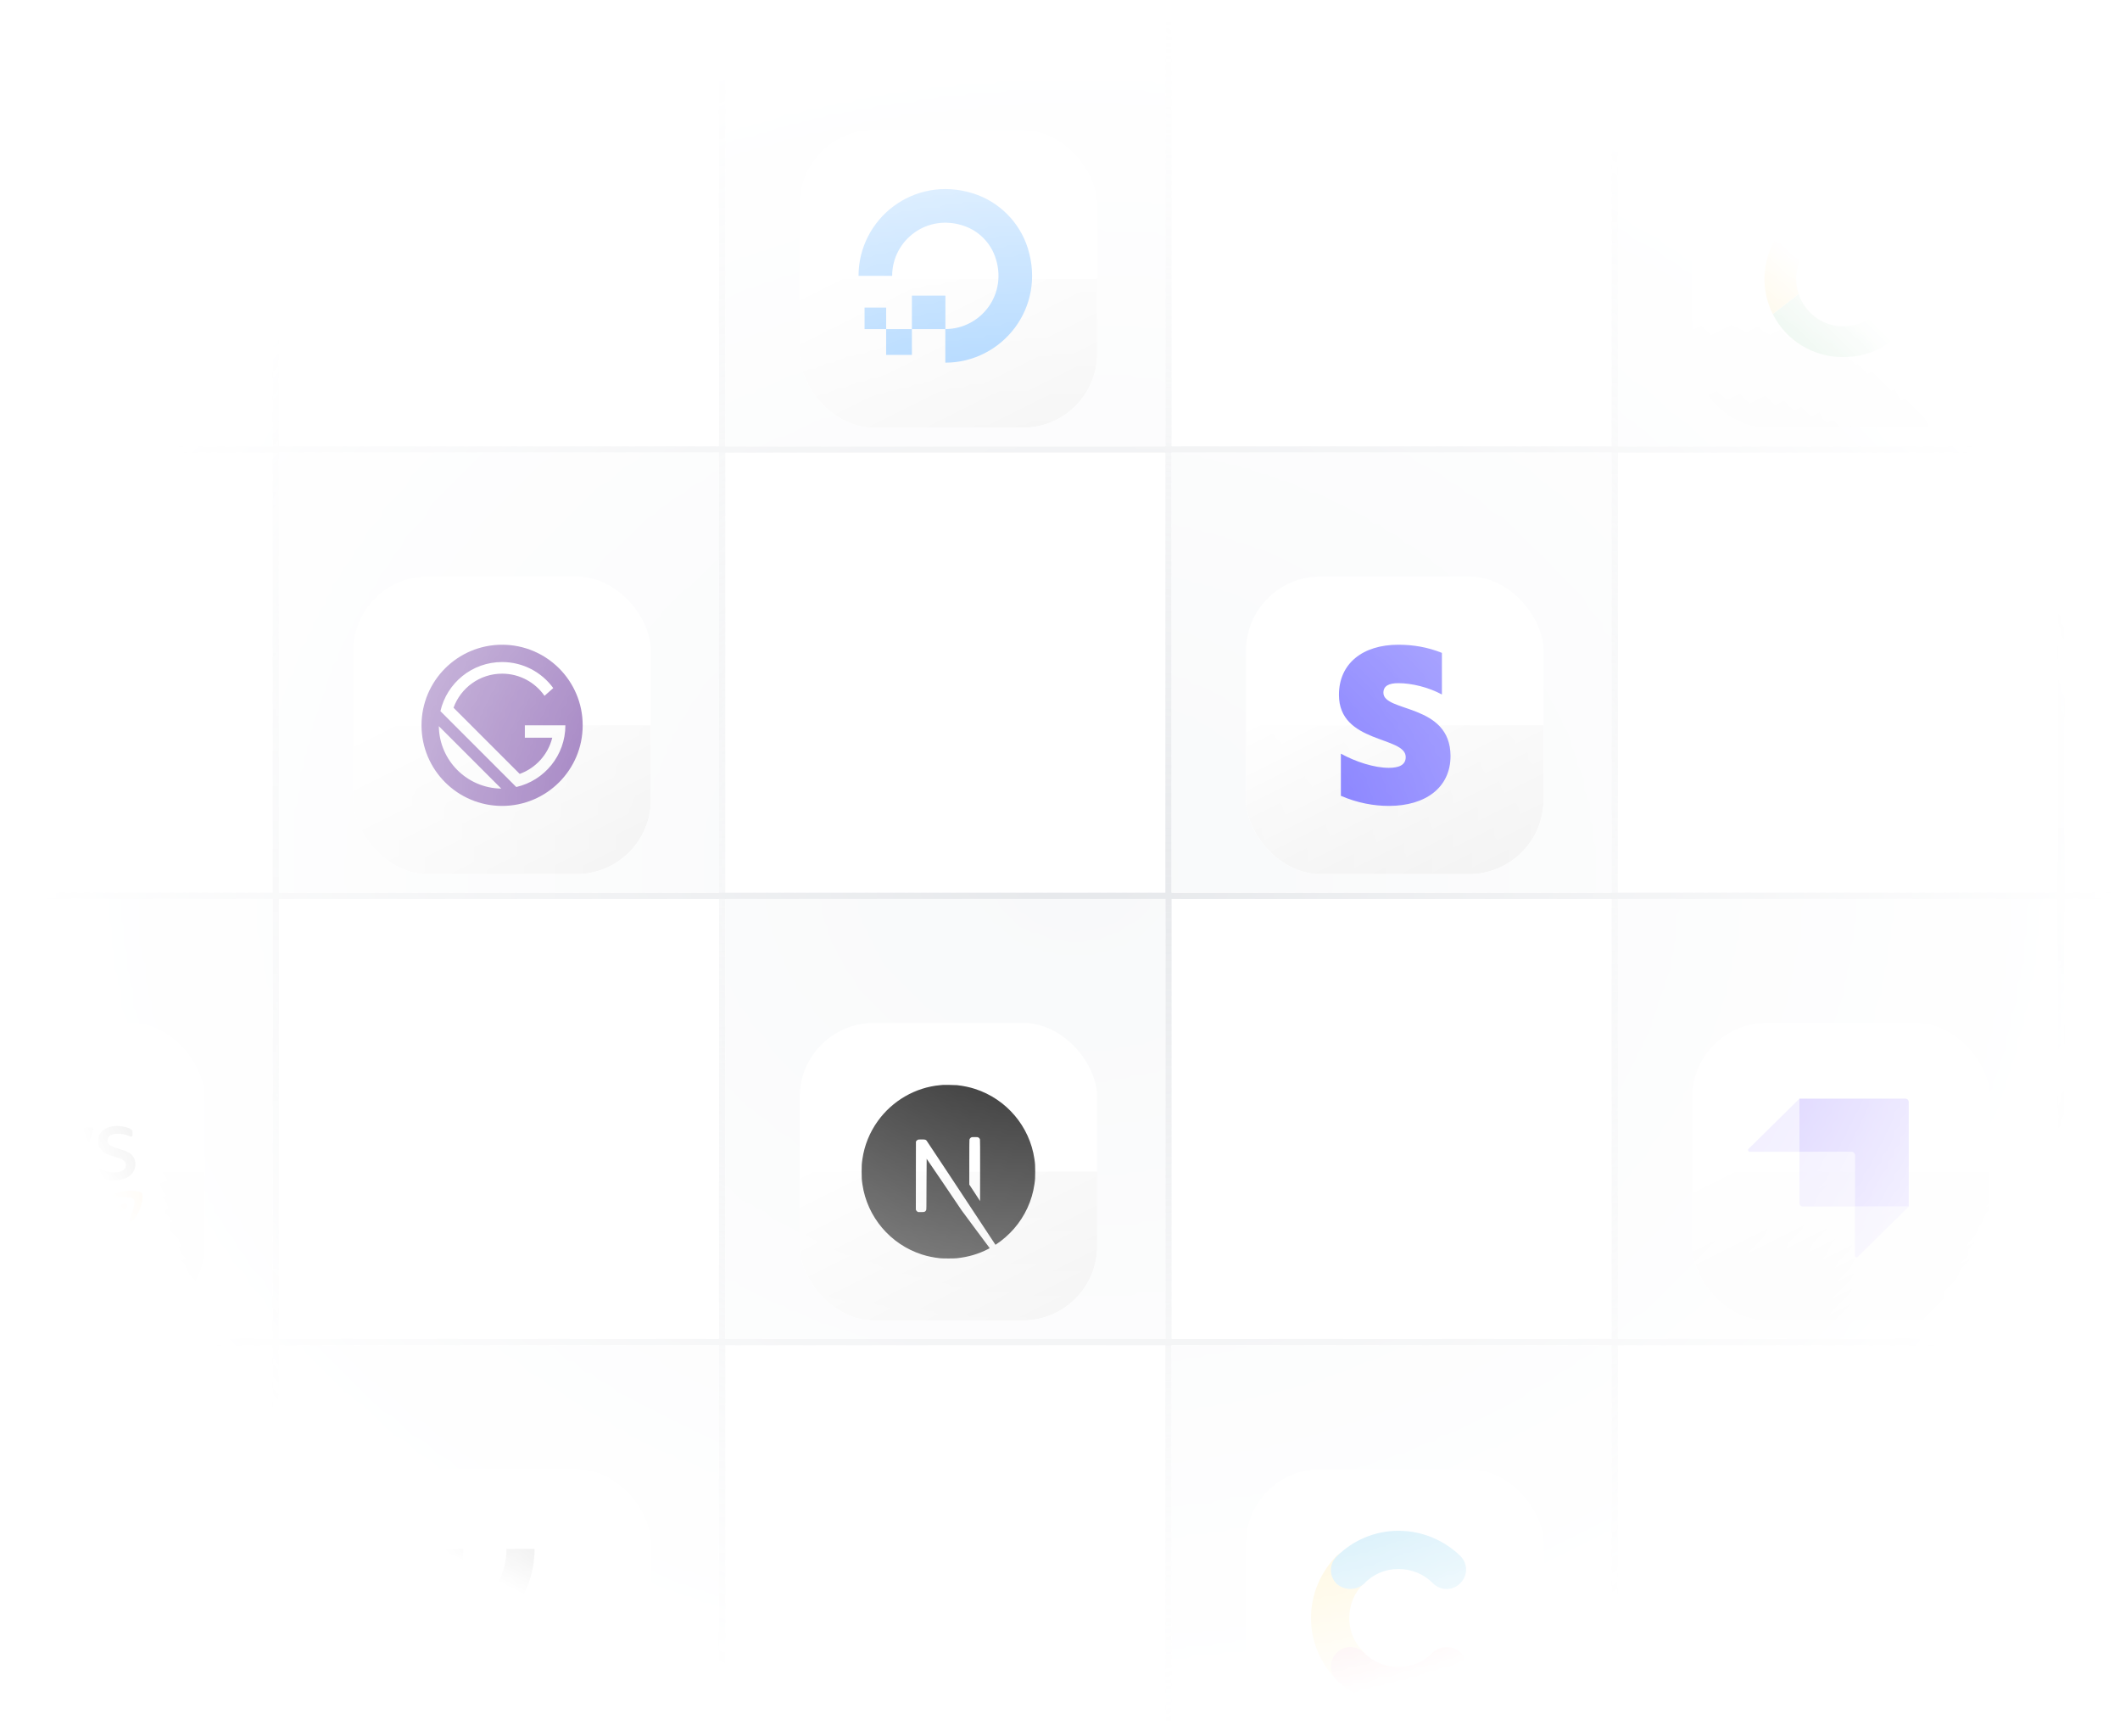 <svg width="342" height="280" viewBox="0 0 342 280" fill="none" xmlns="http://www.w3.org/2000/svg">
<g clip-path="url(#clip0_7256_8733)">
<mask id="mask0_7256_8733" style="mask-type:alpha" maskUnits="userSpaceOnUse" x="0" y="0" width="342" height="280">
<rect width="342" height="280" fill="url(#paint0_radial_7256_8733)"/>
</mask>
<g mask="url(#mask0_7256_8733)">
<line x1="-131" y1="0.5" x2="509" y2="0.5" stroke="#E6E8EB"/>
<line x1="-131" y1="72.5" x2="509" y2="72.5" stroke="#E6E8EB"/>
<line x1="-131" y1="144.5" x2="509" y2="144.5" stroke="#E6E8EB"/>
<line x1="-131" y1="216.5" x2="509" y2="216.5" stroke="#E6E8EB"/>
<line x1="188.5" y1="464.25" x2="188.5" y2="-175.75" stroke="url(#paint1_linear_7256_8733)"/>
<line x1="116.5" y1="464.25" x2="116.5" y2="-175.75" stroke="url(#paint2_linear_7256_8733)"/>
<line x1="44.5" y1="464.25" x2="44.5" y2="-175.75" stroke="url(#paint3_linear_7256_8733)"/>
<rect x="-27" y="1" width="71" height="71" fill="#F8F9FA"/>
<rect x="-27" y="145" width="71" height="71" fill="#F8F9FA"/>
<rect x="45" y="73" width="71" height="71" fill="#F8F9FA"/>
<rect x="45" y="217" width="71" height="71" fill="#F8F9FA"/>
<rect x="117" y="1" width="71" height="71" fill="#F8F9FA"/>
<rect x="117" y="145" width="71" height="71" fill="#F8F9FA"/>
<rect x="189" y="73" width="71" height="71" fill="#F8F9FA"/>
<rect x="189" y="217" width="71" height="71" fill="#F8F9FA"/>
<rect x="261" y="1" width="71" height="71" fill="#F8F9FA"/>
<rect x="261" y="145" width="71" height="71" fill="#F8F9FA"/>
<rect x="333" y="73" width="71" height="71" fill="#F8F9FA"/>
<rect x="333" y="217" width="71" height="71" fill="#F8F9FA"/>
<line x1="260.5" y1="464.25" x2="260.5" y2="-175.75" stroke="url(#paint4_linear_7256_8733)"/>
<line x1="332.5" y1="464.25" x2="332.5" y2="-175.75" stroke="url(#paint5_linear_7256_8733)"/>
<g clip-path="url(#clip1_7256_8733)">
<g filter="url(#filter0_dd_7256_8733)">
<g clip-path="url(#clip2_7256_8733)">
<rect x="57" y="85" width="48" height="48" rx="12" fill="white"/>
<g filter="url(#filter1_f_7256_8733)">
<rect x="57" y="109" width="48" height="24" fill="url(#paint6_linear_7256_8733)"/>
</g>
<path d="M81 96C73.82 96 68 101.82 68 109C68 116.18 73.82 122 81 122C88.18 122 94 116.18 94 109C94 101.82 88.18 96 81 96ZM70.793 109.136L80.865 119.207C75.334 119.135 70.865 114.666 70.793 109.136ZM83.285 118.951L71.049 106.715C72.086 102.177 76.148 98.792 81 98.792C84.392 98.792 87.397 100.446 89.253 102.992L87.84 104.239C86.334 102.08 83.832 100.667 81 100.667C77.394 100.667 74.323 102.957 73.162 106.163L83.838 116.837C86.43 115.899 88.424 113.71 89.091 111H84.667V109H89.333V109H91.208V109C91.208 113.852 87.823 117.914 83.285 118.951Z" fill="#571D90"/>
</g>
</g>
</g>
<g clip-path="url(#clip3_7256_8733)">
<g filter="url(#filter2_dd_7256_8733)">
<g clip-path="url(#clip4_7256_8733)">
<rect x="273" y="157" width="48" height="48" rx="12" fill="white"/>
<g filter="url(#filter3_f_7256_8733)">
<rect x="273" y="181" width="48" height="24" fill="url(#paint7_linear_7256_8733)"/>
</g>
<g clip-path="url(#clip5_7256_8733)">
<path d="M307.377 169.219H290.289V177.787H298.697C298.997 177.787 299.24 178.03 299.24 178.329V186.622H307.92V169.762C307.92 169.618 307.863 169.48 307.761 169.378C307.66 169.276 307.522 169.219 307.377 169.219Z" fill="#8E75FF"/>
<path opacity="0.405" d="M290.288 169.219V177.787H282.271C282.161 177.787 282.062 177.72 282.02 177.618C281.979 177.516 282.002 177.399 282.081 177.322L290.288 169.219ZM299.702 194.733C299.624 194.81 299.507 194.832 299.407 194.79C299.306 194.748 299.24 194.649 299.24 194.54V186.622H307.92L299.702 194.732V194.733Z" fill="#8E75FF"/>
<path opacity="0.405" d="M290.287 177.787H298.968C299.117 177.787 299.239 177.908 299.239 178.058V186.622H290.831C290.531 186.622 290.288 186.379 290.288 186.079V177.787H290.287Z" fill="#8E75FF"/>
</g>
</g>
</g>
</g>
<g clip-path="url(#clip6_7256_8733)">
<g filter="url(#filter4_d_7256_8733)">
<g clip-path="url(#clip7_7256_8733)">
<rect x="345" y="85" width="48" height="48" rx="12" fill="white"/>
</g>
</g>
</g>
<g clip-path="url(#clip8_7256_8733)">
<g filter="url(#filter5_dd_7256_8733)">
<g clip-path="url(#clip9_7256_8733)">
<rect x="201" y="229" width="48" height="48" rx="12" fill="white"/>
<g filter="url(#filter6_f_7256_8733)">
<rect x="201" y="253" width="48" height="24" fill="url(#paint8_linear_7256_8733)"/>
</g>
<path d="M220.058 258.541C218.561 257.139 217.663 255.207 217.663 253C217.663 250.792 218.538 248.861 219.965 247.458C221.209 246.217 221.209 244.285 219.965 243.044C218.722 241.802 216.788 241.802 215.545 243.044C213.081 245.596 211.492 249.114 211.492 253C211.492 256.886 213.081 260.404 215.637 262.956C216.88 264.198 218.814 264.198 220.058 262.956C221.186 261.714 221.186 259.783 220.058 258.541Z" fill="#FFD85F"/>
<path d="M220.056 247.458C221.461 245.964 223.418 245.09 225.606 245.09C227.793 245.09 229.75 245.964 231.155 247.389C232.398 248.631 234.332 248.631 235.576 247.389C236.819 246.148 236.819 244.216 235.576 242.975C233.02 240.514 229.497 238.928 225.606 238.928C221.714 238.928 218.191 240.514 215.636 243.067C214.392 244.308 214.392 246.24 215.636 247.481C216.879 248.585 218.813 248.585 220.056 247.458Z" fill="#3BB4E7"/>
<path d="M231.155 258.541C229.75 260.036 227.793 260.909 225.606 260.909C223.418 260.909 221.461 260.036 220.056 258.61C218.813 257.368 216.879 257.368 215.636 258.61C214.392 259.852 214.392 261.783 215.636 263.025C218.191 265.485 221.714 267.072 225.606 267.072C229.497 267.072 233.02 265.485 235.576 262.933C236.819 261.691 236.819 259.76 235.576 258.518C234.332 257.414 232.398 257.414 231.155 258.541Z" fill="#ED5C68"/>
</g>
</g>
</g>
<g clip-path="url(#clip10_7256_8733)">
<g filter="url(#filter7_dd_7256_8733)">
<g clip-path="url(#clip11_7256_8733)">
<rect x="273" y="13" width="48" height="48" rx="12" fill="white"/>
<g filter="url(#filter8_f_7256_8733)">
<rect x="273" y="37" width="48" height="24" fill="url(#paint9_linear_7256_8733)"/>
</g>
<path d="M309.352 37.301C309.352 36.45 309.269 35.571 309.132 34.748H297.244V39.607H304.053C303.778 41.172 302.872 42.545 301.527 43.423L305.59 46.581C307.979 44.357 309.352 41.117 309.352 37.301Z" fill="#4280EF"/>
<path d="M297.245 49.603C300.649 49.603 303.504 48.477 305.591 46.555L301.528 43.425C300.402 44.194 298.947 44.633 297.245 44.633C293.95 44.633 291.177 42.41 290.161 39.444L285.988 42.657C288.13 46.912 292.468 49.603 297.245 49.603Z" fill="#34A353"/>
<path d="M290.16 39.416C289.638 37.851 289.638 36.148 290.16 34.584L285.987 31.344C284.202 34.913 284.202 39.114 285.987 42.655L290.16 39.416Z" fill="#F6B704"/>
<path d="M297.245 29.395C299.029 29.367 300.786 30.054 302.077 31.289L305.673 27.665C303.395 25.523 300.375 24.37 297.245 24.398C292.468 24.398 288.13 27.088 285.988 31.344L290.161 34.584C291.177 31.591 293.95 29.395 297.245 29.395Z" fill="#E54335"/>
</g>
</g>
</g>
<g clip-path="url(#clip12_7256_8733)">
<g filter="url(#filter9_dd_7256_8733)">
<g clip-path="url(#clip13_7256_8733)">
<rect x="129" y="13" width="48" height="48" rx="12" fill="white"/>
<g filter="url(#filter10_f_7256_8733)">
<rect x="129" y="37" width="48" height="24" fill="url(#paint10_linear_7256_8733)"/>
</g>
<path d="M152.5 45.092V50.5C161.667 50.5 168.805 41.644 165.806 32.038C164.495 27.84 161.16 24.505 156.962 23.194C147.356 20.195 138.5 27.333 138.5 36.5H143.921C143.922 36.5 143.922 36.499 143.922 36.499C143.923 30.746 149.616 26.298 155.665 28.493C157.906 29.306 159.693 31.093 160.507 33.334C162.702 39.379 158.261 45.07 152.513 45.078V39.687C152.513 39.687 152.512 39.687 152.512 39.687H147.107C147.107 39.687 147.107 39.687 147.107 39.687V45.092H152.5ZM147.106 49.245H142.953L142.952 49.244V45.092H147.107V49.244C147.107 49.244 147.106 49.245 147.106 49.245ZM142.955 45.092H139.474C139.473 45.092 139.472 45.091 139.472 45.091V41.611C139.472 41.611 139.473 41.609 139.474 41.609H142.953C142.954 41.609 142.955 41.61 142.955 41.61V45.092Z" fill="#4CA6FF"/>
</g>
</g>
</g>
<g clip-path="url(#clip14_7256_8733)">
<g filter="url(#filter11_dd_7256_8733)">
<g clip-path="url(#clip15_7256_8733)">
<rect x="201" y="85" width="48" height="48" rx="12" fill="white"/>
<g filter="url(#filter12_f_7256_8733)">
<rect x="201" y="109" width="48" height="24" fill="url(#paint11_linear_7256_8733)"/>
</g>
<path fill-rule="evenodd" clip-rule="evenodd" d="M223.172 103.743C223.172 102.629 224.079 102.2 225.581 102.2C227.735 102.2 230.457 102.857 232.611 104.029V97.314C230.258 96.371 227.934 96 225.581 96C219.827 96 216 99.029 216 104.086C216 111.971 226.772 110.714 226.772 114.114C226.772 115.429 225.638 115.857 224.05 115.857C221.698 115.857 218.693 114.886 216.312 113.571V120.371C218.948 121.514 221.613 122 224.05 122C229.946 122 234 119.057 234 113.943C233.972 105.429 223.172 106.943 223.172 103.743Z" fill="#635BFF"/>
</g>
</g>
</g>
<g clip-path="url(#clip16_7256_8733)">
<g filter="url(#filter13_d_7256_8733)">
<g clip-path="url(#clip17_7256_8733)">
<rect x="345" y="229" width="48" height="48" rx="12" fill="white"/>
</g>
</g>
</g>
<g clip-path="url(#clip18_7256_8733)">
<g filter="url(#filter14_dd_7256_8733)">
<g clip-path="url(#clip19_7256_8733)">
<rect x="129" y="157" width="48" height="48" rx="12" fill="white"/>
<g filter="url(#filter15_f_7256_8733)">
<rect x="129" y="181" width="48" height="24" fill="url(#paint12_linear_7256_8733)"/>
</g>
<path d="M152.083 167.008C152.023 167.013 151.831 167.032 151.659 167.046C147.682 167.404 143.957 169.55 141.597 172.848C140.284 174.681 139.443 176.761 139.126 178.964C139.014 179.733 139 179.96 139 181.003C139 182.045 139.014 182.273 139.126 183.042C139.887 188.299 143.628 192.716 148.703 194.352C149.612 194.645 150.57 194.845 151.659 194.965C152.083 195.012 153.917 195.012 154.341 194.965C156.222 194.757 157.814 194.292 159.386 193.49C159.626 193.367 159.673 193.334 159.64 193.307C159.618 193.29 158.592 191.914 157.36 190.25L155.121 187.226L152.316 183.074C150.772 180.792 149.502 178.926 149.491 178.926C149.48 178.923 149.469 180.767 149.464 183.02C149.456 186.963 149.453 187.122 149.404 187.215C149.332 187.349 149.278 187.404 149.163 187.464C149.075 187.508 148.998 187.516 148.585 187.516H148.112L147.986 187.437C147.904 187.385 147.843 187.316 147.802 187.237L147.745 187.114L147.75 181.627L147.759 176.137L147.843 176.03C147.887 175.973 147.98 175.899 148.046 175.863C148.158 175.809 148.202 175.803 148.675 175.803C149.234 175.803 149.327 175.825 149.472 175.984C149.513 176.028 151.032 178.315 152.849 181.071C154.667 183.827 157.152 187.59 158.373 189.437L160.59 192.795L160.702 192.721C161.696 192.075 162.747 191.156 163.579 190.198C165.35 188.165 166.491 185.685 166.874 183.042C166.986 182.273 167 182.045 167 181.003C167 179.96 166.986 179.733 166.874 178.964C166.113 173.707 162.372 169.29 157.297 167.653C156.402 167.363 155.45 167.164 154.382 167.043C154.119 167.016 152.31 166.986 152.083 167.008ZM157.814 175.475C157.946 175.54 158.053 175.666 158.091 175.798C158.113 175.869 158.118 177.39 158.113 180.819L158.105 185.74L157.237 184.41L156.367 183.08V179.503C156.367 177.191 156.378 175.891 156.394 175.828C156.438 175.674 156.534 175.554 156.665 175.483C156.777 175.425 156.818 175.42 157.248 175.42C157.653 175.42 157.724 175.425 157.814 175.475Z" fill="black"/>
</g>
</g>
</g>
<g clip-path="url(#clip20_7256_8733)">
<g filter="url(#filter16_dd_7256_8733)">
<g clip-path="url(#clip21_7256_8733)">
<rect x="-15" y="157" width="48" height="48" rx="12" fill="white"/>
<g filter="url(#filter17_f_7256_8733)">
<rect x="-15" y="181" width="48" height="24" fill="url(#paint13_linear_7256_8733)"/>
</g>
<path d="M2.891 179.709C2.891 180.054 2.928 180.333 2.994 180.538C3.068 180.743 3.161 180.966 3.292 181.208C3.338 181.283 3.357 181.357 3.357 181.422C3.357 181.516 3.301 181.609 3.18 181.702L2.593 182.093C2.509 182.149 2.426 182.177 2.351 182.177C2.258 182.177 2.165 182.13 2.072 182.046C1.941 181.907 1.83 181.758 1.736 181.609C1.643 181.45 1.55 181.273 1.448 181.059C0.721 181.916 -0.191 182.344 -1.29 182.344C-2.072 182.344 -2.696 182.121 -3.153 181.674C-3.609 181.227 -3.842 180.631 -3.842 179.886C-3.842 179.094 -3.562 178.452 -2.994 177.968C-2.426 177.483 -1.672 177.241 -0.713 177.241C-0.396 177.241 -0.07 177.269 0.274 177.316C0.619 177.362 0.973 177.437 1.345 177.521V176.841C1.345 176.133 1.196 175.639 0.908 175.351C0.61 175.062 0.107 174.922 -0.61 174.922C-0.936 174.922 -1.272 174.96 -1.616 175.043C-1.961 175.127 -2.296 175.23 -2.622 175.36C-2.771 175.425 -2.883 175.462 -2.948 175.481C-3.013 175.5 -3.06 175.509 -3.097 175.509C-3.227 175.509 -3.292 175.416 -3.292 175.22V174.764C-3.292 174.615 -3.274 174.503 -3.227 174.438C-3.181 174.373 -3.097 174.308 -2.966 174.243C-2.64 174.075 -2.249 173.935 -1.793 173.823C-1.337 173.702 -0.852 173.647 -0.34 173.647C0.768 173.647 1.578 173.898 2.1 174.401C2.612 174.904 2.873 175.667 2.873 176.692V179.709H2.891ZM-0.89 181.124C-0.582 181.124 -0.266 181.069 0.069 180.957C0.405 180.845 0.703 180.64 0.954 180.361C1.103 180.184 1.215 179.988 1.271 179.765C1.327 179.541 1.364 179.271 1.364 178.955V178.564C1.094 178.498 0.805 178.442 0.507 178.405C0.209 178.368 -0.08 178.349 -0.368 178.349C-0.992 178.349 -1.448 178.47 -1.756 178.722C-2.063 178.973 -2.212 179.327 -2.212 179.793C-2.212 180.23 -2.1 180.556 -1.868 180.78C-1.644 181.013 -1.318 181.124 -0.89 181.124ZM6.588 182.13C6.421 182.13 6.309 182.102 6.234 182.037C6.16 181.981 6.095 181.851 6.039 181.674L3.85 174.475C3.794 174.289 3.767 174.168 3.767 174.103C3.767 173.954 3.841 173.87 3.99 173.87H4.903C5.08 173.87 5.201 173.898 5.266 173.963C5.34 174.019 5.396 174.149 5.452 174.326L7.017 180.491L8.469 174.326C8.516 174.14 8.572 174.019 8.646 173.963C8.721 173.907 8.851 173.87 9.019 173.87H9.764C9.941 173.87 10.062 173.898 10.136 173.963C10.211 174.019 10.276 174.149 10.313 174.326L11.785 180.566L13.396 174.326C13.451 174.14 13.517 174.019 13.582 173.963C13.656 173.907 13.777 173.87 13.945 173.87H14.811C14.96 173.87 15.044 173.945 15.044 174.103C15.044 174.149 15.035 174.196 15.025 174.252C15.016 174.308 14.997 174.382 14.96 174.485L12.716 181.683C12.66 181.869 12.595 181.991 12.52 182.046C12.446 182.102 12.325 182.14 12.166 182.14H11.366C11.189 182.14 11.068 182.112 10.993 182.046C10.918 181.981 10.853 181.86 10.816 181.674L9.373 175.667L7.939 181.665C7.892 181.851 7.836 181.972 7.762 182.037C7.687 182.102 7.557 182.13 7.389 182.13H6.588ZM18.555 182.382C18.07 182.382 17.586 182.326 17.121 182.214C16.655 182.102 16.292 181.981 16.05 181.842C15.901 181.758 15.798 181.665 15.761 181.581C15.724 181.497 15.705 181.404 15.705 181.32V180.845C15.705 180.65 15.78 180.556 15.919 180.556C15.975 180.556 16.031 180.566 16.087 180.584C16.143 180.603 16.227 180.64 16.32 180.677C16.636 180.817 16.981 180.929 17.344 181.003C17.717 181.078 18.08 181.115 18.452 181.115C19.039 181.115 19.495 181.013 19.812 180.808C20.129 180.603 20.296 180.305 20.296 179.923C20.296 179.662 20.212 179.448 20.045 179.271C19.877 179.094 19.561 178.936 19.104 178.787L17.754 178.368C17.074 178.154 16.571 177.837 16.264 177.418C15.957 177.008 15.798 176.552 15.798 176.068C15.798 175.677 15.882 175.332 16.05 175.034C16.217 174.736 16.441 174.475 16.72 174.27C17 174.056 17.316 173.898 17.689 173.786C18.061 173.674 18.452 173.628 18.862 173.628C19.067 173.628 19.281 173.637 19.486 173.665C19.7 173.693 19.896 173.73 20.091 173.768C20.278 173.814 20.454 173.861 20.622 173.917C20.79 173.972 20.92 174.028 21.013 174.084C21.144 174.159 21.237 174.233 21.293 174.317C21.349 174.392 21.377 174.494 21.377 174.624V175.062C21.377 175.258 21.302 175.36 21.162 175.36C21.088 175.36 20.967 175.323 20.808 175.248C20.278 175.006 19.682 174.885 19.02 174.885C18.49 174.885 18.07 174.969 17.782 175.146C17.493 175.323 17.344 175.593 17.344 175.975C17.344 176.235 17.437 176.459 17.623 176.636C17.81 176.813 18.154 176.99 18.648 177.148L19.97 177.567C20.641 177.781 21.125 178.079 21.414 178.461C21.702 178.843 21.842 179.281 21.842 179.765C21.842 180.165 21.758 180.528 21.6 180.845C21.432 181.162 21.209 181.441 20.92 181.665C20.631 181.897 20.287 182.065 19.887 182.186C19.467 182.316 19.03 182.382 18.555 182.382Z" fill="black"/>
<path fill-rule="evenodd" clip-rule="evenodd" d="M20.314 186.908C17.251 189.171 12.799 190.372 8.972 190.372C3.608 190.372 -1.225 188.388 -4.876 185.092C-5.165 184.831 -4.904 184.477 -4.559 184.682C-0.611 186.973 4.26 188.36 9.298 188.36C12.697 188.36 16.431 187.653 19.867 186.2C20.38 185.967 20.817 186.535 20.314 186.908Z" fill="#FF9900"/>
<path fill-rule="evenodd" clip-rule="evenodd" d="M21.59 185.455C21.199 184.952 19.001 185.213 18.005 185.334C17.707 185.371 17.66 185.11 17.93 184.915C19.681 183.686 22.558 184.039 22.894 184.449C23.229 184.868 22.801 187.746 21.162 189.124C20.91 189.338 20.668 189.227 20.78 188.947C21.152 188.025 21.981 185.948 21.59 185.455Z" fill="#FF9900"/>
</g>
</g>
</g>
<g clip-path="url(#clip22_7256_8733)">
<g filter="url(#filter18_dd_7256_8733)">
<g clip-path="url(#clip23_7256_8733)">
<rect x="-15" y="13" width="48" height="48" rx="12" fill="white"/>
<g filter="url(#filter19_f_7256_8733)">
<rect x="-15" y="37" width="48" height="24" fill="url(#paint14_linear_7256_8733)"/>
</g>
<g clip-path="url(#clip24_7256_8733)">
<path d="M4.243 49.119L4.693 46.256L3.689 46.233H-1.104L2.227 25.113C2.238 25.049 2.271 24.99 2.32 24.948C2.37 24.905 2.432 24.882 2.498 24.882H10.58C13.262 24.882 15.114 25.441 16.081 26.543C16.534 27.059 16.823 27.6 16.962 28.194C17.109 28.818 17.111 29.563 16.968 30.472L16.958 30.539V31.121L17.411 31.378C17.793 31.58 18.096 31.812 18.329 32.077C18.716 32.519 18.967 33.081 19.073 33.747C19.183 34.432 19.146 35.247 18.967 36.17C18.76 37.231 18.426 38.156 17.974 38.912C17.559 39.609 17.03 40.187 16.402 40.636C15.803 41.061 15.09 41.384 14.284 41.591C13.504 41.794 12.614 41.897 11.638 41.897H11.009C10.559 41.897 10.122 42.059 9.779 42.349C9.435 42.645 9.208 43.05 9.138 43.493L9.091 43.751L8.295 48.795L8.258 48.981C8.249 49.039 8.233 49.069 8.208 49.088C8.187 49.106 8.156 49.119 8.126 49.119H4.243Z" fill="#253B80"/>
<path d="M17.84 30.606C17.816 30.76 17.789 30.918 17.758 31.08C16.692 36.552 13.046 38.442 8.389 38.442H6.018C5.448 38.442 4.968 38.855 4.88 39.417L3.666 47.116L3.322 49.299C3.264 49.667 3.549 50 3.921 50H8.126C8.624 50 9.047 49.638 9.126 49.147L9.167 48.933L9.959 43.909L10.009 43.633C10.087 43.14 10.511 42.778 11.009 42.778H11.638C15.712 42.778 18.902 41.124 19.834 36.337C20.224 34.337 20.022 32.667 18.991 31.493C18.68 31.139 18.293 30.845 17.84 30.606Z" fill="#179BD7"/>
<path d="M16.725 30.161C16.562 30.114 16.394 30.071 16.222 30.032C16.049 29.994 15.871 29.96 15.688 29.931C15.049 29.828 14.349 29.779 13.598 29.779H7.264C7.108 29.779 6.96 29.814 6.827 29.878C6.535 30.018 6.318 30.295 6.265 30.633L4.918 39.168L4.879 39.417C4.968 38.855 5.448 38.442 6.017 38.442H8.388C13.045 38.442 16.691 36.551 17.757 31.08C17.789 30.918 17.816 30.76 17.84 30.606C17.57 30.463 17.278 30.34 16.963 30.236C16.886 30.21 16.806 30.185 16.725 30.161Z" fill="#222D65"/>
<path d="M6.266 30.633C6.318 30.295 6.535 30.018 6.827 29.879C6.961 29.815 7.108 29.779 7.264 29.779H13.599C14.349 29.779 15.05 29.829 15.689 29.932C15.871 29.961 16.049 29.995 16.222 30.033C16.394 30.072 16.562 30.115 16.725 30.162C16.806 30.186 16.886 30.211 16.965 30.236C17.279 30.34 17.571 30.464 17.841 30.606C18.158 28.584 17.838 27.207 16.745 25.96C15.54 24.588 13.364 24 10.581 24H2.499C1.93 24 1.445 24.414 1.357 24.976L-2.009 46.313C-2.075 46.736 -1.75 47.116 -1.324 47.116H3.665L4.918 39.168L6.266 30.633Z" fill="#253B80"/>
</g>
</g>
</g>
</g>
<g clip-path="url(#clip25_7256_8733)">
<g filter="url(#filter20_dd_7256_8733)">
<g clip-path="url(#clip26_7256_8733)">
<rect x="57" y="229" width="48" height="48" rx="12" fill="white"/>
<g filter="url(#filter21_f_7256_8733)">
<rect x="57" y="253" width="48" height="24" fill="url(#paint15_linear_7256_8733)"/>
</g>
<path d="M86.233 241.851H81.701C81.708 243.65 81.292 245.427 80.486 247.036C79.681 248.645 78.508 250.043 77.064 251.117L75.293 252.432L82.179 261.817H87.829L81.493 253.23C83.003 251.746 84.201 249.975 85.015 248.02C85.829 246.066 86.243 243.968 86.233 241.851Z" fill="black"/>
<path d="M74.719 241.851H70.123V261.84H74.719V241.851Z" fill="black"/>
<path d="M90.853 256.097C90.254 256.096 89.669 256.273 89.171 256.606C88.673 256.938 88.285 257.41 88.055 257.963C87.826 258.516 87.766 259.125 87.882 259.712C87.999 260.299 88.287 260.839 88.71 261.262C89.133 261.686 89.672 261.974 90.259 262.091C90.847 262.208 91.455 262.148 92.008 261.919C92.561 261.691 93.034 261.303 93.367 260.805C93.7 260.307 93.877 259.722 93.877 259.123C93.875 258.322 93.556 257.553 92.99 256.986C92.423 256.419 91.655 256.099 90.853 256.097Z" fill="black"/>
</g>
</g>
</g>
</g>
</g>
<defs>
<filter id="filter0_dd_7256_8733" x="41" y="77" width="80" height="80" filterUnits="userSpaceOnUse" color-interpolation-filters="sRGB">
<feFlood flood-opacity="0" result="BackgroundImageFix"/>
<feColorMatrix in="SourceAlpha" type="matrix" values="0 0 0 0 0 0 0 0 0 0 0 0 0 0 0 0 0 0 127 0" result="hardAlpha"/>
<feOffset dy="8"/>
<feGaussianBlur stdDeviation="8"/>
<feComposite in2="hardAlpha" operator="out"/>
<feColorMatrix type="matrix" values="0 0 0 0 0.067 0 0 0 0 0.094 0 0 0 0 0.11 0 0 0 0.08 0"/>
<feBlend mode="normal" in2="BackgroundImageFix" result="effect1_dropShadow_7256_8733"/>
<feColorMatrix in="SourceAlpha" type="matrix" values="0 0 0 0 0 0 0 0 0 0 0 0 0 0 0 0 0 0 127 0" result="hardAlpha"/>
<feMorphology radius="1" operator="dilate" in="SourceAlpha" result="effect2_dropShadow_7256_8733"/>
<feOffset/>
<feComposite in2="hardAlpha" operator="out"/>
<feColorMatrix type="matrix" values="0 0 0 0 0.067 0 0 0 0 0.094 0 0 0 0 0.11 0 0 0 0.08 0"/>
<feBlend mode="normal" in2="effect1_dropShadow_7256_8733" result="effect2_dropShadow_7256_8733"/>
<feBlend mode="normal" in="SourceGraphic" in2="effect2_dropShadow_7256_8733" result="shape"/>
</filter>
<filter id="filter1_f_7256_8733" x="49" y="101" width="64" height="40" filterUnits="userSpaceOnUse" color-interpolation-filters="sRGB">
<feFlood flood-opacity="0" result="BackgroundImageFix"/>
<feBlend mode="normal" in="SourceGraphic" in2="BackgroundImageFix" result="shape"/>
<feGaussianBlur stdDeviation="4" result="effect1_foregroundBlur_7256_8733"/>
</filter>
<filter id="filter2_dd_7256_8733" x="257" y="149" width="80" height="80" filterUnits="userSpaceOnUse" color-interpolation-filters="sRGB">
<feFlood flood-opacity="0" result="BackgroundImageFix"/>
<feColorMatrix in="SourceAlpha" type="matrix" values="0 0 0 0 0 0 0 0 0 0 0 0 0 0 0 0 0 0 127 0" result="hardAlpha"/>
<feOffset dy="8"/>
<feGaussianBlur stdDeviation="8"/>
<feComposite in2="hardAlpha" operator="out"/>
<feColorMatrix type="matrix" values="0 0 0 0 0.067 0 0 0 0 0.094 0 0 0 0 0.11 0 0 0 0.08 0"/>
<feBlend mode="normal" in2="BackgroundImageFix" result="effect1_dropShadow_7256_8733"/>
<feColorMatrix in="SourceAlpha" type="matrix" values="0 0 0 0 0 0 0 0 0 0 0 0 0 0 0 0 0 0 127 0" result="hardAlpha"/>
<feMorphology radius="1" operator="dilate" in="SourceAlpha" result="effect2_dropShadow_7256_8733"/>
<feOffset/>
<feComposite in2="hardAlpha" operator="out"/>
<feColorMatrix type="matrix" values="0 0 0 0 0.067 0 0 0 0 0.094 0 0 0 0 0.11 0 0 0 0.08 0"/>
<feBlend mode="normal" in2="effect1_dropShadow_7256_8733" result="effect2_dropShadow_7256_8733"/>
<feBlend mode="normal" in="SourceGraphic" in2="effect2_dropShadow_7256_8733" result="shape"/>
</filter>
<filter id="filter3_f_7256_8733" x="265" y="173" width="64" height="40" filterUnits="userSpaceOnUse" color-interpolation-filters="sRGB">
<feFlood flood-opacity="0" result="BackgroundImageFix"/>
<feBlend mode="normal" in="SourceGraphic" in2="BackgroundImageFix" result="shape"/>
<feGaussianBlur stdDeviation="4" result="effect1_foregroundBlur_7256_8733"/>
</filter>
<filter id="filter4_d_7256_8733" x="329" y="77" width="80" height="80" filterUnits="userSpaceOnUse" color-interpolation-filters="sRGB">
<feFlood flood-opacity="0" result="BackgroundImageFix"/>
<feColorMatrix in="SourceAlpha" type="matrix" values="0 0 0 0 0 0 0 0 0 0 0 0 0 0 0 0 0 0 127 0" result="hardAlpha"/>
<feOffset dy="8"/>
<feGaussianBlur stdDeviation="8"/>
<feComposite in2="hardAlpha" operator="out"/>
<feColorMatrix type="matrix" values="0 0 0 0 0.067 0 0 0 0 0.094 0 0 0 0 0.11 0 0 0 0.08 0"/>
<feBlend mode="normal" in2="BackgroundImageFix" result="effect1_dropShadow_7256_8733"/>
<feBlend mode="normal" in="SourceGraphic" in2="effect1_dropShadow_7256_8733" result="shape"/>
</filter>
<filter id="filter5_dd_7256_8733" x="185" y="221" width="80" height="80" filterUnits="userSpaceOnUse" color-interpolation-filters="sRGB">
<feFlood flood-opacity="0" result="BackgroundImageFix"/>
<feColorMatrix in="SourceAlpha" type="matrix" values="0 0 0 0 0 0 0 0 0 0 0 0 0 0 0 0 0 0 127 0" result="hardAlpha"/>
<feOffset dy="8"/>
<feGaussianBlur stdDeviation="8"/>
<feComposite in2="hardAlpha" operator="out"/>
<feColorMatrix type="matrix" values="0 0 0 0 0.067 0 0 0 0 0.094 0 0 0 0 0.11 0 0 0 0.08 0"/>
<feBlend mode="normal" in2="BackgroundImageFix" result="effect1_dropShadow_7256_8733"/>
<feColorMatrix in="SourceAlpha" type="matrix" values="0 0 0 0 0 0 0 0 0 0 0 0 0 0 0 0 0 0 127 0" result="hardAlpha"/>
<feMorphology radius="1" operator="dilate" in="SourceAlpha" result="effect2_dropShadow_7256_8733"/>
<feOffset/>
<feComposite in2="hardAlpha" operator="out"/>
<feColorMatrix type="matrix" values="0 0 0 0 0.067 0 0 0 0 0.094 0 0 0 0 0.11 0 0 0 0.08 0"/>
<feBlend mode="normal" in2="effect1_dropShadow_7256_8733" result="effect2_dropShadow_7256_8733"/>
<feBlend mode="normal" in="SourceGraphic" in2="effect2_dropShadow_7256_8733" result="shape"/>
</filter>
<filter id="filter6_f_7256_8733" x="193" y="245" width="64" height="40" filterUnits="userSpaceOnUse" color-interpolation-filters="sRGB">
<feFlood flood-opacity="0" result="BackgroundImageFix"/>
<feBlend mode="normal" in="SourceGraphic" in2="BackgroundImageFix" result="shape"/>
<feGaussianBlur stdDeviation="4" result="effect1_foregroundBlur_7256_8733"/>
</filter>
<filter id="filter7_dd_7256_8733" x="257" y="5" width="80" height="80" filterUnits="userSpaceOnUse" color-interpolation-filters="sRGB">
<feFlood flood-opacity="0" result="BackgroundImageFix"/>
<feColorMatrix in="SourceAlpha" type="matrix" values="0 0 0 0 0 0 0 0 0 0 0 0 0 0 0 0 0 0 127 0" result="hardAlpha"/>
<feOffset dy="8"/>
<feGaussianBlur stdDeviation="8"/>
<feComposite in2="hardAlpha" operator="out"/>
<feColorMatrix type="matrix" values="0 0 0 0 0.067 0 0 0 0 0.094 0 0 0 0 0.11 0 0 0 0.08 0"/>
<feBlend mode="normal" in2="BackgroundImageFix" result="effect1_dropShadow_7256_8733"/>
<feColorMatrix in="SourceAlpha" type="matrix" values="0 0 0 0 0 0 0 0 0 0 0 0 0 0 0 0 0 0 127 0" result="hardAlpha"/>
<feMorphology radius="1" operator="dilate" in="SourceAlpha" result="effect2_dropShadow_7256_8733"/>
<feOffset/>
<feComposite in2="hardAlpha" operator="out"/>
<feColorMatrix type="matrix" values="0 0 0 0 0.067 0 0 0 0 0.094 0 0 0 0 0.11 0 0 0 0.08 0"/>
<feBlend mode="normal" in2="effect1_dropShadow_7256_8733" result="effect2_dropShadow_7256_8733"/>
<feBlend mode="normal" in="SourceGraphic" in2="effect2_dropShadow_7256_8733" result="shape"/>
</filter>
<filter id="filter8_f_7256_8733" x="265" y="29" width="64" height="40" filterUnits="userSpaceOnUse" color-interpolation-filters="sRGB">
<feFlood flood-opacity="0" result="BackgroundImageFix"/>
<feBlend mode="normal" in="SourceGraphic" in2="BackgroundImageFix" result="shape"/>
<feGaussianBlur stdDeviation="4" result="effect1_foregroundBlur_7256_8733"/>
</filter>
<filter id="filter9_dd_7256_8733" x="113" y="5" width="80" height="80" filterUnits="userSpaceOnUse" color-interpolation-filters="sRGB">
<feFlood flood-opacity="0" result="BackgroundImageFix"/>
<feColorMatrix in="SourceAlpha" type="matrix" values="0 0 0 0 0 0 0 0 0 0 0 0 0 0 0 0 0 0 127 0" result="hardAlpha"/>
<feOffset dy="8"/>
<feGaussianBlur stdDeviation="8"/>
<feComposite in2="hardAlpha" operator="out"/>
<feColorMatrix type="matrix" values="0 0 0 0 0.067 0 0 0 0 0.094 0 0 0 0 0.11 0 0 0 0.08 0"/>
<feBlend mode="normal" in2="BackgroundImageFix" result="effect1_dropShadow_7256_8733"/>
<feColorMatrix in="SourceAlpha" type="matrix" values="0 0 0 0 0 0 0 0 0 0 0 0 0 0 0 0 0 0 127 0" result="hardAlpha"/>
<feMorphology radius="1" operator="dilate" in="SourceAlpha" result="effect2_dropShadow_7256_8733"/>
<feOffset/>
<feComposite in2="hardAlpha" operator="out"/>
<feColorMatrix type="matrix" values="0 0 0 0 0.067 0 0 0 0 0.094 0 0 0 0 0.11 0 0 0 0.08 0"/>
<feBlend mode="normal" in2="effect1_dropShadow_7256_8733" result="effect2_dropShadow_7256_8733"/>
<feBlend mode="normal" in="SourceGraphic" in2="effect2_dropShadow_7256_8733" result="shape"/>
</filter>
<filter id="filter10_f_7256_8733" x="121" y="29" width="64" height="40" filterUnits="userSpaceOnUse" color-interpolation-filters="sRGB">
<feFlood flood-opacity="0" result="BackgroundImageFix"/>
<feBlend mode="normal" in="SourceGraphic" in2="BackgroundImageFix" result="shape"/>
<feGaussianBlur stdDeviation="4" result="effect1_foregroundBlur_7256_8733"/>
</filter>
<filter id="filter11_dd_7256_8733" x="185" y="77" width="80" height="80" filterUnits="userSpaceOnUse" color-interpolation-filters="sRGB">
<feFlood flood-opacity="0" result="BackgroundImageFix"/>
<feColorMatrix in="SourceAlpha" type="matrix" values="0 0 0 0 0 0 0 0 0 0 0 0 0 0 0 0 0 0 127 0" result="hardAlpha"/>
<feOffset dy="8"/>
<feGaussianBlur stdDeviation="8"/>
<feComposite in2="hardAlpha" operator="out"/>
<feColorMatrix type="matrix" values="0 0 0 0 0.067 0 0 0 0 0.094 0 0 0 0 0.11 0 0 0 0.08 0"/>
<feBlend mode="normal" in2="BackgroundImageFix" result="effect1_dropShadow_7256_8733"/>
<feColorMatrix in="SourceAlpha" type="matrix" values="0 0 0 0 0 0 0 0 0 0 0 0 0 0 0 0 0 0 127 0" result="hardAlpha"/>
<feMorphology radius="1" operator="dilate" in="SourceAlpha" result="effect2_dropShadow_7256_8733"/>
<feOffset/>
<feComposite in2="hardAlpha" operator="out"/>
<feColorMatrix type="matrix" values="0 0 0 0 0.067 0 0 0 0 0.094 0 0 0 0 0.11 0 0 0 0.08 0"/>
<feBlend mode="normal" in2="effect1_dropShadow_7256_8733" result="effect2_dropShadow_7256_8733"/>
<feBlend mode="normal" in="SourceGraphic" in2="effect2_dropShadow_7256_8733" result="shape"/>
</filter>
<filter id="filter12_f_7256_8733" x="193" y="101" width="64" height="40" filterUnits="userSpaceOnUse" color-interpolation-filters="sRGB">
<feFlood flood-opacity="0" result="BackgroundImageFix"/>
<feBlend mode="normal" in="SourceGraphic" in2="BackgroundImageFix" result="shape"/>
<feGaussianBlur stdDeviation="4" result="effect1_foregroundBlur_7256_8733"/>
</filter>
<filter id="filter13_d_7256_8733" x="329" y="221" width="80" height="80" filterUnits="userSpaceOnUse" color-interpolation-filters="sRGB">
<feFlood flood-opacity="0" result="BackgroundImageFix"/>
<feColorMatrix in="SourceAlpha" type="matrix" values="0 0 0 0 0 0 0 0 0 0 0 0 0 0 0 0 0 0 127 0" result="hardAlpha"/>
<feOffset dy="8"/>
<feGaussianBlur stdDeviation="8"/>
<feComposite in2="hardAlpha" operator="out"/>
<feColorMatrix type="matrix" values="0 0 0 0 0.067 0 0 0 0 0.094 0 0 0 0 0.11 0 0 0 0.08 0"/>
<feBlend mode="normal" in2="BackgroundImageFix" result="effect1_dropShadow_7256_8733"/>
<feBlend mode="normal" in="SourceGraphic" in2="effect1_dropShadow_7256_8733" result="shape"/>
</filter>
<filter id="filter14_dd_7256_8733" x="113" y="149" width="80" height="80" filterUnits="userSpaceOnUse" color-interpolation-filters="sRGB">
<feFlood flood-opacity="0" result="BackgroundImageFix"/>
<feColorMatrix in="SourceAlpha" type="matrix" values="0 0 0 0 0 0 0 0 0 0 0 0 0 0 0 0 0 0 127 0" result="hardAlpha"/>
<feOffset dy="8"/>
<feGaussianBlur stdDeviation="8"/>
<feComposite in2="hardAlpha" operator="out"/>
<feColorMatrix type="matrix" values="0 0 0 0 0.067 0 0 0 0 0.094 0 0 0 0 0.11 0 0 0 0.08 0"/>
<feBlend mode="normal" in2="BackgroundImageFix" result="effect1_dropShadow_7256_8733"/>
<feColorMatrix in="SourceAlpha" type="matrix" values="0 0 0 0 0 0 0 0 0 0 0 0 0 0 0 0 0 0 127 0" result="hardAlpha"/>
<feMorphology radius="1" operator="dilate" in="SourceAlpha" result="effect2_dropShadow_7256_8733"/>
<feOffset/>
<feComposite in2="hardAlpha" operator="out"/>
<feColorMatrix type="matrix" values="0 0 0 0 0.067 0 0 0 0 0.094 0 0 0 0 0.11 0 0 0 0.08 0"/>
<feBlend mode="normal" in2="effect1_dropShadow_7256_8733" result="effect2_dropShadow_7256_8733"/>
<feBlend mode="normal" in="SourceGraphic" in2="effect2_dropShadow_7256_8733" result="shape"/>
</filter>
<filter id="filter15_f_7256_8733" x="121" y="173" width="64" height="40" filterUnits="userSpaceOnUse" color-interpolation-filters="sRGB">
<feFlood flood-opacity="0" result="BackgroundImageFix"/>
<feBlend mode="normal" in="SourceGraphic" in2="BackgroundImageFix" result="shape"/>
<feGaussianBlur stdDeviation="4" result="effect1_foregroundBlur_7256_8733"/>
</filter>
<filter id="filter16_dd_7256_8733" x="-31" y="149" width="80" height="80" filterUnits="userSpaceOnUse" color-interpolation-filters="sRGB">
<feFlood flood-opacity="0" result="BackgroundImageFix"/>
<feColorMatrix in="SourceAlpha" type="matrix" values="0 0 0 0 0 0 0 0 0 0 0 0 0 0 0 0 0 0 127 0" result="hardAlpha"/>
<feOffset dy="8"/>
<feGaussianBlur stdDeviation="8"/>
<feComposite in2="hardAlpha" operator="out"/>
<feColorMatrix type="matrix" values="0 0 0 0 0.067 0 0 0 0 0.094 0 0 0 0 0.11 0 0 0 0.08 0"/>
<feBlend mode="normal" in2="BackgroundImageFix" result="effect1_dropShadow_7256_8733"/>
<feColorMatrix in="SourceAlpha" type="matrix" values="0 0 0 0 0 0 0 0 0 0 0 0 0 0 0 0 0 0 127 0" result="hardAlpha"/>
<feMorphology radius="1" operator="dilate" in="SourceAlpha" result="effect2_dropShadow_7256_8733"/>
<feOffset/>
<feComposite in2="hardAlpha" operator="out"/>
<feColorMatrix type="matrix" values="0 0 0 0 0.067 0 0 0 0 0.094 0 0 0 0 0.11 0 0 0 0.08 0"/>
<feBlend mode="normal" in2="effect1_dropShadow_7256_8733" result="effect2_dropShadow_7256_8733"/>
<feBlend mode="normal" in="SourceGraphic" in2="effect2_dropShadow_7256_8733" result="shape"/>
</filter>
<filter id="filter17_f_7256_8733" x="-23" y="173" width="64" height="40" filterUnits="userSpaceOnUse" color-interpolation-filters="sRGB">
<feFlood flood-opacity="0" result="BackgroundImageFix"/>
<feBlend mode="normal" in="SourceGraphic" in2="BackgroundImageFix" result="shape"/>
<feGaussianBlur stdDeviation="4" result="effect1_foregroundBlur_7256_8733"/>
</filter>
<filter id="filter18_dd_7256_8733" x="-31" y="5" width="80" height="80" filterUnits="userSpaceOnUse" color-interpolation-filters="sRGB">
<feFlood flood-opacity="0" result="BackgroundImageFix"/>
<feColorMatrix in="SourceAlpha" type="matrix" values="0 0 0 0 0 0 0 0 0 0 0 0 0 0 0 0 0 0 127 0" result="hardAlpha"/>
<feOffset dy="8"/>
<feGaussianBlur stdDeviation="8"/>
<feComposite in2="hardAlpha" operator="out"/>
<feColorMatrix type="matrix" values="0 0 0 0 0.067 0 0 0 0 0.094 0 0 0 0 0.11 0 0 0 0.08 0"/>
<feBlend mode="normal" in2="BackgroundImageFix" result="effect1_dropShadow_7256_8733"/>
<feColorMatrix in="SourceAlpha" type="matrix" values="0 0 0 0 0 0 0 0 0 0 0 0 0 0 0 0 0 0 127 0" result="hardAlpha"/>
<feMorphology radius="1" operator="dilate" in="SourceAlpha" result="effect2_dropShadow_7256_8733"/>
<feOffset/>
<feComposite in2="hardAlpha" operator="out"/>
<feColorMatrix type="matrix" values="0 0 0 0 0.067 0 0 0 0 0.094 0 0 0 0 0.11 0 0 0 0.08 0"/>
<feBlend mode="normal" in2="effect1_dropShadow_7256_8733" result="effect2_dropShadow_7256_8733"/>
<feBlend mode="normal" in="SourceGraphic" in2="effect2_dropShadow_7256_8733" result="shape"/>
</filter>
<filter id="filter19_f_7256_8733" x="-23" y="29" width="64" height="40" filterUnits="userSpaceOnUse" color-interpolation-filters="sRGB">
<feFlood flood-opacity="0" result="BackgroundImageFix"/>
<feBlend mode="normal" in="SourceGraphic" in2="BackgroundImageFix" result="shape"/>
<feGaussianBlur stdDeviation="4" result="effect1_foregroundBlur_7256_8733"/>
</filter>
<filter id="filter20_dd_7256_8733" x="41" y="221" width="80" height="80" filterUnits="userSpaceOnUse" color-interpolation-filters="sRGB">
<feFlood flood-opacity="0" result="BackgroundImageFix"/>
<feColorMatrix in="SourceAlpha" type="matrix" values="0 0 0 0 0 0 0 0 0 0 0 0 0 0 0 0 0 0 127 0" result="hardAlpha"/>
<feOffset dy="8"/>
<feGaussianBlur stdDeviation="8"/>
<feComposite in2="hardAlpha" operator="out"/>
<feColorMatrix type="matrix" values="0 0 0 0 0.067 0 0 0 0 0.094 0 0 0 0 0.11 0 0 0 0.08 0"/>
<feBlend mode="normal" in2="BackgroundImageFix" result="effect1_dropShadow_7256_8733"/>
<feColorMatrix in="SourceAlpha" type="matrix" values="0 0 0 0 0 0 0 0 0 0 0 0 0 0 0 0 0 0 127 0" result="hardAlpha"/>
<feMorphology radius="1" operator="dilate" in="SourceAlpha" result="effect2_dropShadow_7256_8733"/>
<feOffset/>
<feComposite in2="hardAlpha" operator="out"/>
<feColorMatrix type="matrix" values="0 0 0 0 0.067 0 0 0 0 0.094 0 0 0 0 0.11 0 0 0 0.08 0"/>
<feBlend mode="normal" in2="effect1_dropShadow_7256_8733" result="effect2_dropShadow_7256_8733"/>
<feBlend mode="normal" in="SourceGraphic" in2="effect2_dropShadow_7256_8733" result="shape"/>
</filter>
<filter id="filter21_f_7256_8733" x="49" y="245" width="64" height="40" filterUnits="userSpaceOnUse" color-interpolation-filters="sRGB">
<feFlood flood-opacity="0" result="BackgroundImageFix"/>
<feBlend mode="normal" in="SourceGraphic" in2="BackgroundImageFix" result="shape"/>
<feGaussianBlur stdDeviation="4" result="effect1_foregroundBlur_7256_8733"/>
</filter>
<radialGradient id="paint0_radial_7256_8733" cx="0" cy="0" r="1" gradientUnits="userSpaceOnUse" gradientTransform="translate(173.405 140.5) rotate(-0.17) scale(168.596 138.032)">
<stop/>
<stop offset="1" stop-opacity="0"/>
</radialGradient>
<linearGradient id="paint1_linear_7256_8733" x1="189" y1="-175.75" x2="189" y2="464.25" gradientUnits="userSpaceOnUse">
<stop stop-color="#E6E8EB"/>
<stop offset="0.275" stop-color="#E6E8EB" stop-opacity="0.5"/>
<stop offset="0.5" stop-color="#E6E8EB"/>
<stop offset="0.725" stop-color="#E6E8EB" stop-opacity="0.5"/>
<stop offset="1" stop-color="#E6E8EB"/>
</linearGradient>
<linearGradient id="paint2_linear_7256_8733" x1="117" y1="-175.75" x2="117" y2="464.25" gradientUnits="userSpaceOnUse">
<stop stop-color="#E6E8EB" stop-opacity="0.5"/>
<stop offset="0.275" stop-color="#E6E8EB"/>
<stop offset="0.5" stop-color="#E6E8EB" stop-opacity="0.5"/>
<stop offset="0.725" stop-color="#E6E8EB"/>
<stop offset="1" stop-color="#E6E8EB" stop-opacity="0.5"/>
</linearGradient>
<linearGradient id="paint3_linear_7256_8733" x1="45" y1="-175.75" x2="45" y2="464.25" gradientUnits="userSpaceOnUse">
<stop stop-color="#E6E8EB"/>
<stop offset="0.275" stop-color="#E6E8EB" stop-opacity="0.5"/>
<stop offset="0.5" stop-color="#E6E8EB"/>
<stop offset="0.725" stop-color="#E6E8EB" stop-opacity="0.5"/>
<stop offset="1" stop-color="#E6E8EB"/>
</linearGradient>
<linearGradient id="paint4_linear_7256_8733" x1="261" y1="-175.75" x2="261" y2="464.25" gradientUnits="userSpaceOnUse">
<stop stop-color="#E6E8EB" stop-opacity="0.5"/>
<stop offset="0.275" stop-color="#E6E8EB"/>
<stop offset="0.5" stop-color="#E6E8EB" stop-opacity="0.5"/>
<stop offset="0.725" stop-color="#E6E8EB"/>
<stop offset="1" stop-color="#E6E8EB" stop-opacity="0.5"/>
</linearGradient>
<linearGradient id="paint5_linear_7256_8733" x1="333" y1="-175.75" x2="333" y2="464.25" gradientUnits="userSpaceOnUse">
<stop stop-color="#E6E8EB"/>
<stop offset="0.275" stop-color="#E6E8EB" stop-opacity="0.5"/>
<stop offset="0.5" stop-color="#E6E8EB"/>
<stop offset="0.725" stop-color="#E6E8EB" stop-opacity="0.5"/>
<stop offset="1" stop-color="#E6E8EB"/>
</linearGradient>
<linearGradient id="paint6_linear_7256_8733" x1="57" y1="109" x2="76.2" y2="147.4" gradientUnits="userSpaceOnUse">
<stop stop-opacity="0"/>
<stop offset="1" stop-opacity="0.08"/>
</linearGradient>
<linearGradient id="paint7_linear_7256_8733" x1="273" y1="181" x2="292.2" y2="219.4" gradientUnits="userSpaceOnUse">
<stop stop-opacity="0"/>
<stop offset="1" stop-opacity="0.08"/>
</linearGradient>
<linearGradient id="paint8_linear_7256_8733" x1="201" y1="253" x2="220.2" y2="291.4" gradientUnits="userSpaceOnUse">
<stop stop-opacity="0"/>
<stop offset="1" stop-opacity="0.08"/>
</linearGradient>
<linearGradient id="paint9_linear_7256_8733" x1="273" y1="37" x2="292.2" y2="75.4" gradientUnits="userSpaceOnUse">
<stop stop-opacity="0"/>
<stop offset="1" stop-opacity="0.08"/>
</linearGradient>
<linearGradient id="paint10_linear_7256_8733" x1="129" y1="37" x2="148.2" y2="75.4" gradientUnits="userSpaceOnUse">
<stop stop-opacity="0"/>
<stop offset="1" stop-opacity="0.08"/>
</linearGradient>
<linearGradient id="paint11_linear_7256_8733" x1="201" y1="109" x2="220.2" y2="147.4" gradientUnits="userSpaceOnUse">
<stop stop-opacity="0"/>
<stop offset="1" stop-opacity="0.08"/>
</linearGradient>
<linearGradient id="paint12_linear_7256_8733" x1="129" y1="181" x2="148.2" y2="219.4" gradientUnits="userSpaceOnUse">
<stop stop-opacity="0"/>
<stop offset="1" stop-opacity="0.08"/>
</linearGradient>
<linearGradient id="paint13_linear_7256_8733" x1="-15" y1="181" x2="4.2" y2="219.4" gradientUnits="userSpaceOnUse">
<stop stop-opacity="0"/>
<stop offset="1" stop-opacity="0.08"/>
</linearGradient>
<linearGradient id="paint14_linear_7256_8733" x1="-15" y1="37" x2="4.2" y2="75.4" gradientUnits="userSpaceOnUse">
<stop stop-opacity="0"/>
<stop offset="1" stop-opacity="0.08"/>
</linearGradient>
<linearGradient id="paint15_linear_7256_8733" x1="57" y1="253" x2="76.2" y2="291.4" gradientUnits="userSpaceOnUse">
<stop stop-opacity="0"/>
<stop offset="1" stop-opacity="0.08"/>
</linearGradient>
<clipPath id="clip0_7256_8733">
<rect width="342" height="280" fill="white"/>
</clipPath>
<clipPath id="clip1_7256_8733">
<rect width="71" height="71" fill="white" transform="translate(45 73)"/>
</clipPath>
<clipPath id="clip2_7256_8733">
<rect x="57" y="85" width="48" height="48" rx="12" fill="white"/>
</clipPath>
<clipPath id="clip3_7256_8733">
<rect width="71" height="71" fill="white" transform="translate(261 145)"/>
</clipPath>
<clipPath id="clip4_7256_8733">
<rect x="273" y="157" width="48" height="48" rx="12" fill="white"/>
</clipPath>
<clipPath id="clip5_7256_8733">
<rect width="26" height="25.594" fill="white" transform="translate(282 169.219)"/>
</clipPath>
<clipPath id="clip6_7256_8733">
<rect width="71" height="71" fill="white" transform="translate(333 73)"/>
</clipPath>
<clipPath id="clip7_7256_8733">
<rect x="345" y="85" width="48" height="48" rx="12" fill="white"/>
</clipPath>
<clipPath id="clip8_7256_8733">
<rect width="71" height="71" fill="white" transform="translate(189 217)"/>
</clipPath>
<clipPath id="clip9_7256_8733">
<rect x="201" y="229" width="48" height="48" rx="12" fill="white"/>
</clipPath>
<clipPath id="clip10_7256_8733">
<rect width="71" height="71" fill="white" transform="translate(261 1)"/>
</clipPath>
<clipPath id="clip11_7256_8733">
<rect x="273" y="13" width="48" height="48" rx="12" fill="white"/>
</clipPath>
<clipPath id="clip12_7256_8733">
<rect width="71" height="71" fill="white" transform="translate(117 1)"/>
</clipPath>
<clipPath id="clip13_7256_8733">
<rect x="129" y="13" width="48" height="48" rx="12" fill="white"/>
</clipPath>
<clipPath id="clip14_7256_8733">
<rect width="71" height="71" fill="white" transform="translate(189 73)"/>
</clipPath>
<clipPath id="clip15_7256_8733">
<rect x="201" y="85" width="48" height="48" rx="12" fill="white"/>
</clipPath>
<clipPath id="clip16_7256_8733">
<rect width="71" height="71" fill="white" transform="translate(333 217)"/>
</clipPath>
<clipPath id="clip17_7256_8733">
<rect x="345" y="229" width="48" height="48" rx="12" fill="white"/>
</clipPath>
<clipPath id="clip18_7256_8733">
<rect width="71" height="71" fill="white" transform="translate(117 145)"/>
</clipPath>
<clipPath id="clip19_7256_8733">
<rect x="129" y="157" width="48" height="48" rx="12" fill="white"/>
</clipPath>
<clipPath id="clip20_7256_8733">
<rect width="71" height="71" fill="white" transform="translate(-27 145)"/>
</clipPath>
<clipPath id="clip21_7256_8733">
<rect x="-15" y="157" width="48" height="48" rx="12" fill="white"/>
</clipPath>
<clipPath id="clip22_7256_8733">
<rect width="71" height="71" fill="white" transform="translate(-27 1)"/>
</clipPath>
<clipPath id="clip23_7256_8733">
<rect x="-15" y="13" width="48" height="48" rx="12" fill="white"/>
</clipPath>
<clipPath id="clip24_7256_8733">
<rect width="22.036" height="26" fill="white" transform="translate(-2.018 24)"/>
</clipPath>
<clipPath id="clip25_7256_8733">
<rect width="71" height="71" fill="white" transform="translate(45 217)"/>
</clipPath>
<clipPath id="clip26_7256_8733">
<rect x="57" y="229" width="48" height="48" rx="12" fill="white"/>
</clipPath>
</defs>
</svg>
